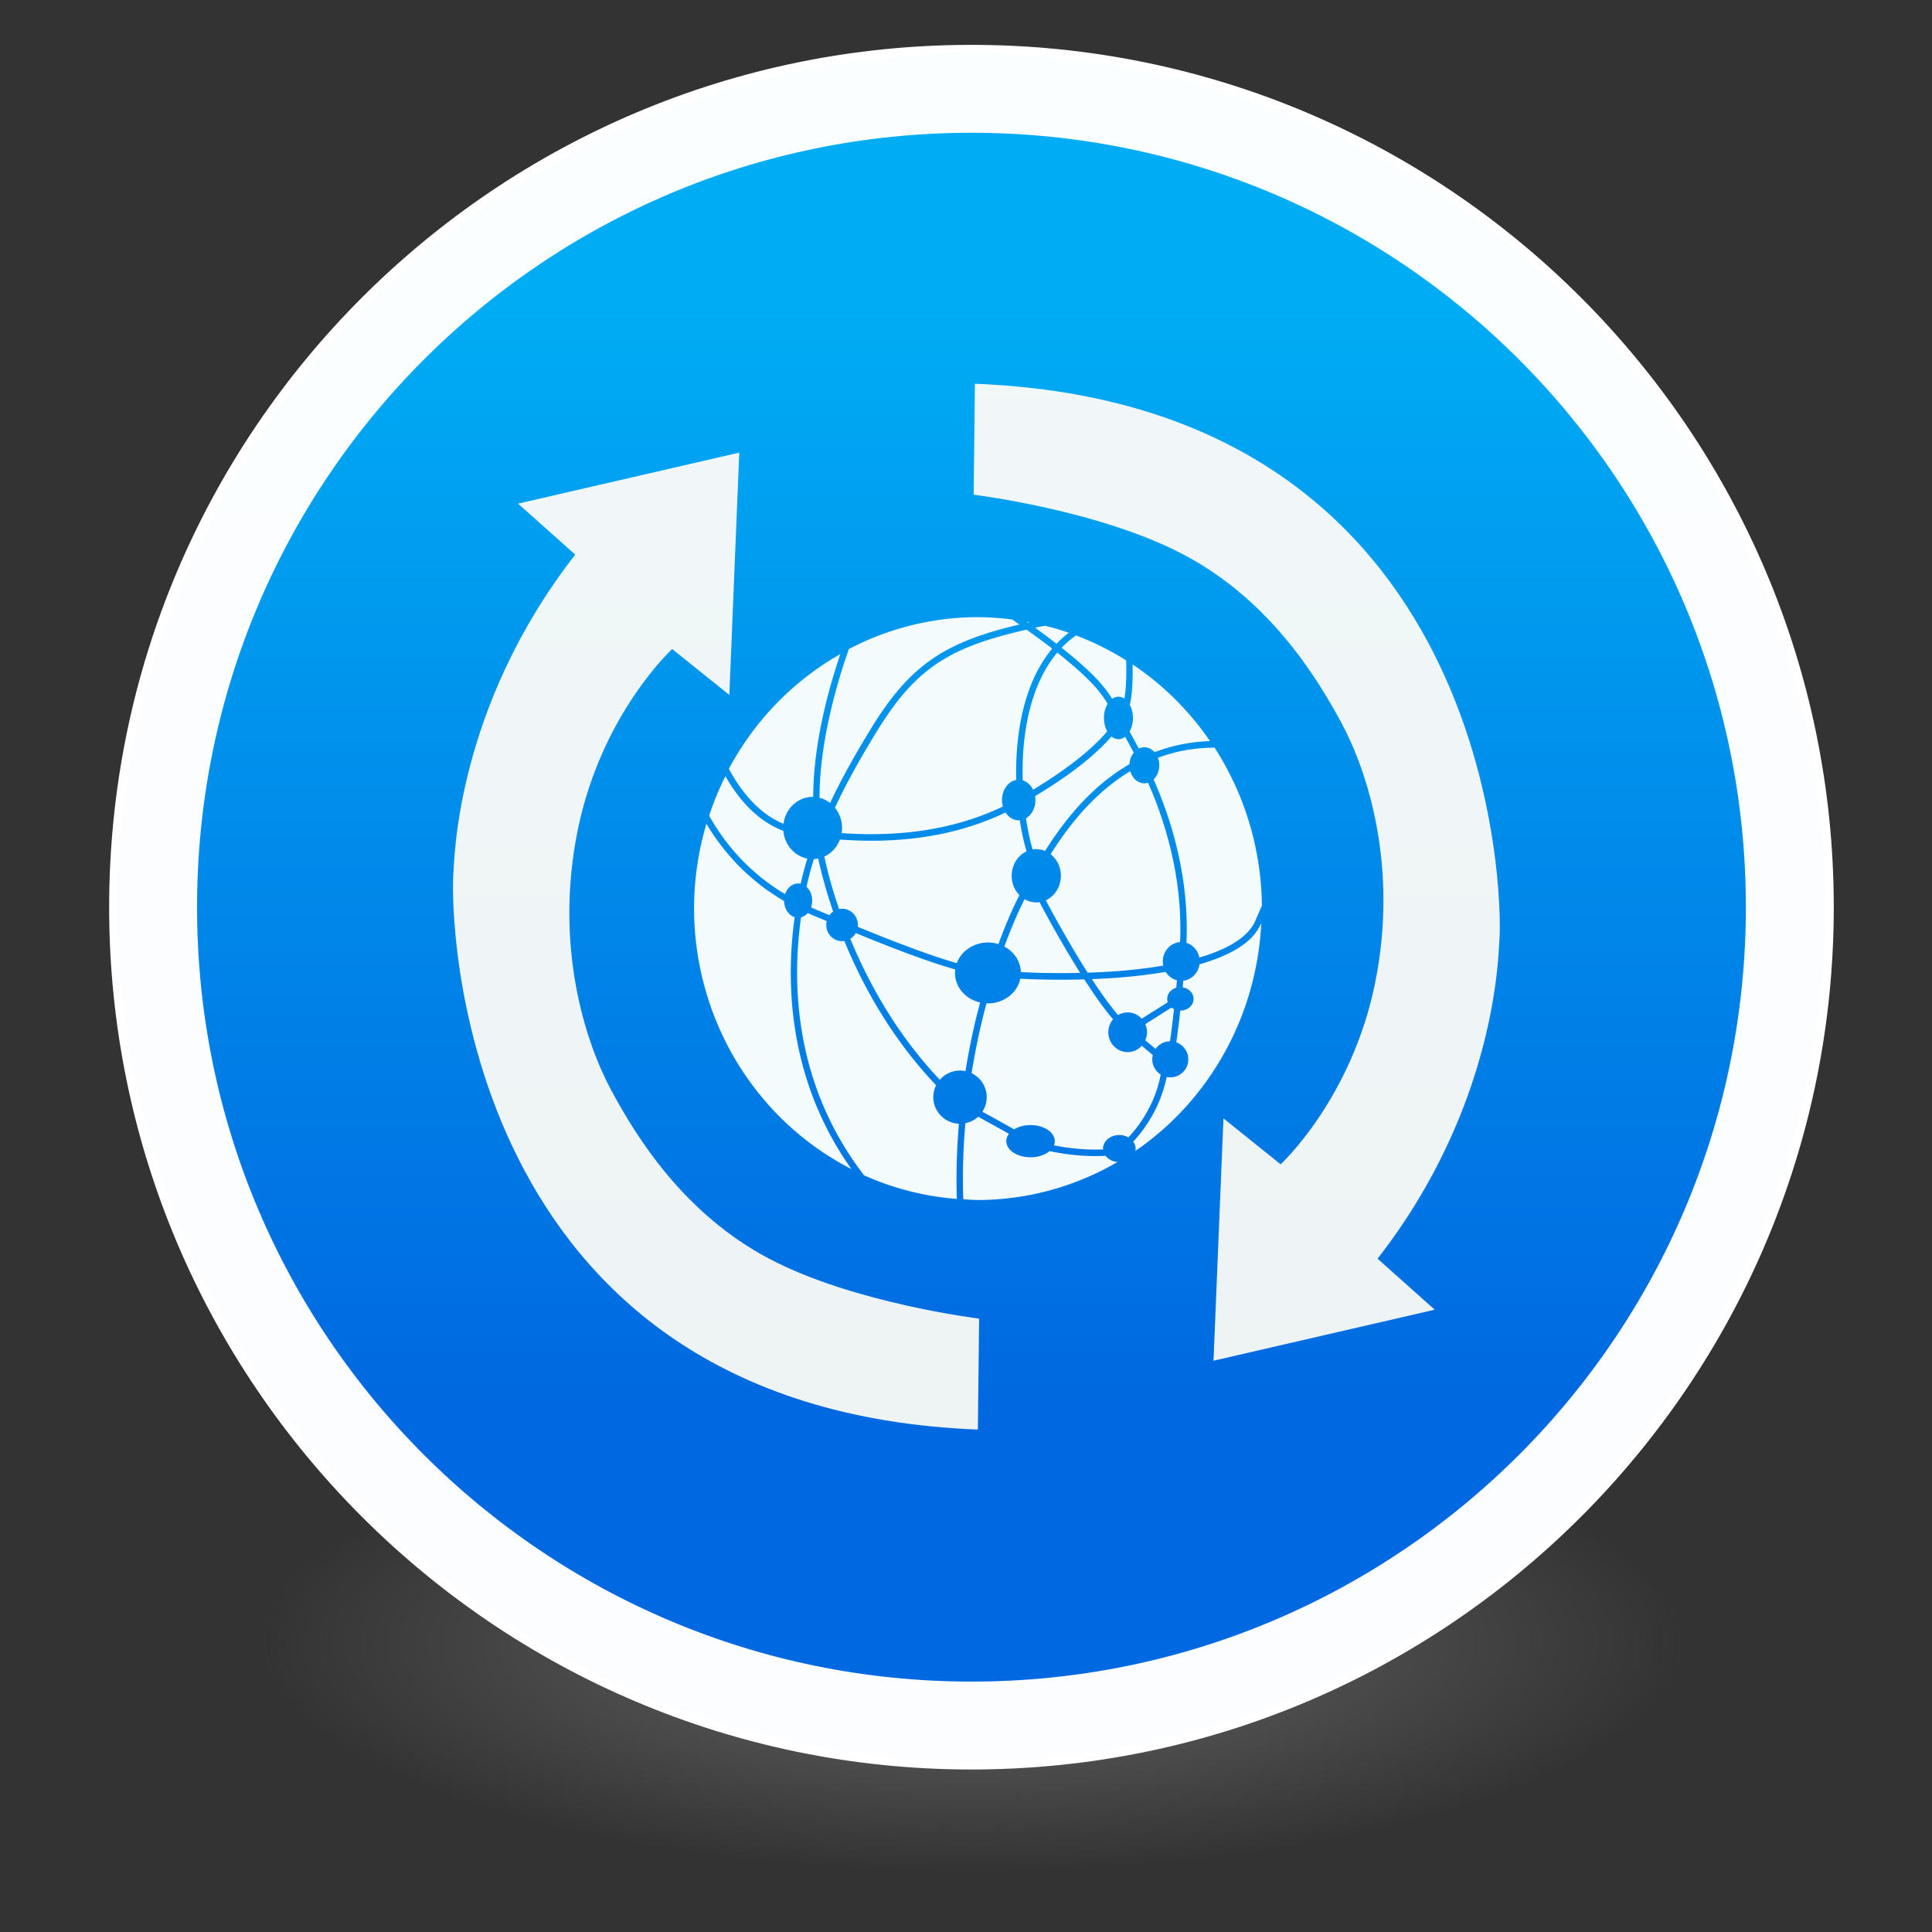 <?xml version="1.0" encoding="UTF-8" standalone="no"?>
<!-- Created with Inkscape (http://www.inkscape.org/) -->

<svg
   xmlns:dc="http://purl.org/dc/elements/1.1/"
   xmlns:cc="http://creativecommons.org/ns#"
   xmlns:rdf="http://www.w3.org/1999/02/22-rdf-syntax-ns#"
   xmlns:svg="http://www.w3.org/2000/svg"
   xmlns="http://www.w3.org/2000/svg"
   xmlns:xlink="http://www.w3.org/1999/xlink"
   xmlns:sodipodi="http://sodipodi.sourceforge.net/DTD/sodipodi-0.dtd"
   xmlns:inkscape="http://www.inkscape.org/namespaces/inkscape"
   id="svg4061"
   height="32"
   width="32"
   version="1.1"
   inkscape:version="0.92.0 unknown"
   sodipodi:docname="system-software-update.svg"
   viewBox="0 0 67.2 67.2">
  <rect x="0" y="0" width="67.2" height="67.2" fill="#333333" stroke="none"/>
  <sodipodi:namedview
     pagecolor="#ffffff"
     bordercolor="#666666"
     borderopacity="1"
     objecttolerance="10"
     gridtolerance="10"
     guidetolerance="10"
     inkscape:pageopacity="0"
     inkscape:pageshadow="2"
     inkscape:window-width="1378"
     inkscape:window-height="894"
     id="namedview40"
     showgrid="false"
     inkscape:zoom="6.9532167"
     inkscape:cx="-15.757532"
     inkscape:cy="22.140261"
     inkscape:window-x="602"
     inkscape:window-y="176"
     inkscape:window-maximized="0"
     inkscape:current-layer="g4206"
     scale-x="2.1" />
  <defs
     id="defs4063">
    <linearGradient
       inkscape:collect="always"
       id="linearGradient3361">
      <stop
         style="stop-color:#0068e0;stop-opacity:1;"
         offset="0"
         id="stop3363" />
      <stop
         style="stop-color:#00acf4;stop-opacity:1"
         offset="1"
         id="stop3365" />
    </linearGradient>
    <linearGradient
       id="linearGradient3026"
       y2="40.496"
       gradientUnits="userSpaceOnUse"
       x2="71.204"
       gradientTransform="matrix(1.617,0,0,1.617,-92.707,-21.06)"
       y1="15.369"
       x1="71.204"
       xlink:href="#linearGradient3361">
      <stop
         id="stop4808-4"
         stop-color="#fff"
         offset="0" />
      <stop
         id="stop4810-0"
         stop-color="#fff"
         stop-opacity=".235"
         offset=".424" />
      <stop
         id="stop4812-8"
         stop-color="#fff"
         stop-opacity=".157"
         offset=".821" />
      <stop
         id="stop4814-0"
         stop-color="#fff"
         stop-opacity=".392"
         offset="1" />
    </linearGradient>
    <radialGradient
       id="radialGradient3029"
       fx="4.459"
       fy="8.509"
       gradientUnits="userSpaceOnUse"
       cy="8.626"
       cx="15.026"
       gradientTransform="matrix(-3.4973e-8,1.885,-1.776,-5.4723e-8,39.14,-7.993)"
       r="20">
      <stop
         id="stop4170"
         stop-color="#c24251"
         offset="0" />
      <stop
         id="stop4172"
         stop-color="#c24251"
         offset=".262" />
      <stop
         id="stop4174"
         stop-color="#a63643"
         offset=".661" />
      <stop
         id="stop4176"
         stop-color="#a63643"
         offset="1" />
    </radialGradient>
    <radialGradient
       id="radialGradient3032"
       gradientUnits="userSpaceOnUse"
       cy="3.99"
       cx="23.896"
       gradientTransform="matrix(0,2.889,-3.813,0,39.213,-65.95)"
       r="20.397">
      <stop
         id="stop3244-9-33-7-0-9"
         stop-color="#fff"
         offset="0" />
      <stop
         id="stop3246-3-5-0-8-5"
         stop-color="#ddd"
         offset=".262" />
      <stop
         id="stop3248-1-7-8-8-1"
         stop-color="#abacae"
         offset=".661" />
      <stop
         id="stop3250-9-3-0-5-1"
         stop-color="#89898b"
         offset="1" />
    </radialGradient>
    <radialGradient
       id="radialGradient3035"
       gradientUnits="userSpaceOnUse"
       cy="186.17"
       cx="99.157"
       gradientTransform="matrix(0.271,0,0,0.088,-2.855,25.187)"
       r="62.769">
      <stop
         id="stop3822-2-6-3"
         stop-color="#3d3d3d"
         offset="0" />
      <stop
         id="stop3864-8-7-7"
         stop-color="#686868"
         stop-opacity=".498"
         offset=".5" />
      <stop
         id="stop3824-1-2-5"
         stop-color="#686868"
         stop-opacity="0"
         offset="1" />
    </radialGradient>
    <linearGradient
       id="linearGradient4433"
       y2="25.611"
       gradientUnits="userSpaceOnUse"
       x2="23.078"
       gradientTransform="matrix(1,0,0,1.052,0,-0.905)"
       y1="13.035"
       x1="22.759">
      <stop
         id="stop6305-1-0-2"
         stop-color="#fff"
         offset="0" />
      <stop
         id="stop6307-5-0-6"
         stop-color="#fff"
         stop-opacity="0"
         offset="1" />
    </linearGradient>
    <linearGradient
       inkscape:collect="always"
       xlink:href="#linearGradient3361"
       id="linearGradient3367"
       x1="25.017"
       y1="36"
       x2="25.017"
       y2="9.763"
       gradientUnits="userSpaceOnUse" />
    <linearGradient
       id="linearGradient4829">
      <stop
         style="stop-color:#f4fbfc;stop-opacity:1;"
         offset="0"
         id="stop4831" />
      <stop
         style="stop-color:#d6d6d6;stop-opacity:1;"
         offset="1"
         id="stop4833" />
    </linearGradient>
    <linearGradient
       gradientTransform="matrix(5.49,0,0,5.344,-954.391,-4606.166)"
       inkscape:collect="always"
       xlink:href="#linearGradient4829"
       id="linearGradient4506"
       x1="324.461"
       y1="1042.199"
       x2="324.461"
       y2="1301.242"
       gradientUnits="userSpaceOnUse" />
    <linearGradient
       gradientTransform="matrix(5.49,0,0,5.344,-954.391,-903.618)"
       inkscape:collect="always"
       xlink:href="#linearGradient4829"
       id="linearGradient4537"
       gradientUnits="userSpaceOnUse"
       x1="324.461"
       y1="1042.199"
       x2="324.461"
       y2="1301.242" />
    <linearGradient
       inkscape:collect="always"
       xlink:href="#linearGradient4829"
       id="linearGradient3966"
       gradientUnits="userSpaceOnUse"
       gradientTransform="matrix(5.49,0,0,5.344,-954.391,-4606.166)"
       x1="324.461"
       y1="1042.199"
       x2="324.461"
       y2="1301.242" />
    <linearGradient
       inkscape:collect="always"
       xlink:href="#linearGradient4829"
       id="linearGradient3968"
       gradientUnits="userSpaceOnUse"
       gradientTransform="matrix(5.49,0,0,5.344,-954.391,-4606.166)"
       x1="324.461"
       y1="1042.199"
       x2="324.461"
       y2="1301.242" />
  </defs>
  <g
     id="g4206"
     transform="translate(0,-19.2)">
    <g
       id="g3853"
       transform="matrix(1.456,0,0,1.456,-1.154,15.81)">
      <path
         style="fill:url(#radialGradient3035)"
         inkscape:connector-curvature="0"
         d="m 41,41.5 a 17,5.5 0 0 1 -34,0 17,5.5 0 1 1 34,0 z"
         id="path3818-0-5" />
      <path
         inkscape:connector-curvature="0"
         d="M 24,3.5 C 12.689,3.5 3.5,12.689 3.5,24 3.5,35.311 12.689,44.5 24,44.5 35.311,44.5 44.5,35.311 44.5,24 44.5,12.689 35.311,3.5 24,3.5 Z"
         style="color:#000000;fill:url(#radialGradient3032)"
         id="path2555-7-2" />
      <path
         inkscape:connector-curvature="0"
         d="M 24,3.5 C 12.689,3.5 3.5,12.689 3.5,24 3.5,35.311 12.689,44.5 24,44.5 35.311,44.5 44.5,35.311 44.5,24 44.5,12.689 35.311,3.5 24,3.5 Z"
         style="color:#000000;fill:url(#linearGradient3367);fill-opacity:1"
         id="path2555-7-65" />
      <path
         inkscape:connector-curvature="0"
         d="M 43.5,24 C 43.5,34.77 34.77,43.5 24,43.5 13.23,43.5 4.5,34.77 4.5,24 4.5,13.23 13.23,4.5 24,4.5 34.77,4.5 43.5,13.23 43.5,24 Z"
         style="color:#000000;opacity:1;fill:none;stroke:#ffffff;stroke-width:2;stroke-linecap:round;stroke-linejoin:round;stroke-miterlimit:4;stroke-dasharray:none;stroke-opacity:0.982"
         id="path4176" />
      <g
         id="g3840">
        <path
           id="path2555-7-1-7"
           style="color:#000000;opacity:1;fill:none;fill-opacity:1;stroke:#ffffff;stroke-width:0.2;stroke-linecap:round;stroke-linejoin:round;stroke-miterlimit:4;stroke-dasharray:none;stroke-opacity:1"
           d="m 24,3.5 c -11.311,0 -20.5,9.189 -20.5,20.5 0,11.311 9.189,20.5 20.5,20.5 11.311,0 20.5,-9.189 20.5,-20.5 0,-11.311 -9.189,-20.5 -20.5,-20.5 z"
           inkscape:connector-curvature="0" />
      </g>
      <g
         style="fill:none;stroke:#000000;stroke-linecap:round;stroke-linejoin:round"
         transform="matrix(1,0,0,1,-1.002,-0.005)"
         id="g4317" />
      <g
         style="fill:url(#linearGradient4506);fill-opacity:1"
         transform="matrix(0.152,0,0,0.156,-25.169,-158.919)"
         id="g4495">
        <path
           style="fill:url(#linearGradient3966);fill-opacity:1;fill-rule:evenodd;stroke:none;stroke-width:1px;stroke-linecap:butt;stroke-linejoin:miter;stroke-opacity:1"
           d="m 324.023,1092.401 c 82.031,3.125 83.008,78.906 82.422,85.352 -0.178,1.955 -0.391,25.195 -19.141,48.633 l 8.984,7.812 -34.766,7.812 1.562,-37.109 8.984,7.031 c 0,0 11.133,-9.961 14.844,-27.734 3.711,-17.773 -1.172,-32.422 -5.273,-39.844 -4.102,-7.422 -11.523,-18.945 -24.805,-25.781 -13.281,-6.836 -33.008,-9.18 -33.008,-9.18 z"
           id="path4385"
           inkscape:connector-curvature="0"
           sodipodi:nodetypes="cscccccssscc" />
        <path
           style="fill:url(#linearGradient3968);fill-opacity:1;fill-rule:evenodd;stroke:none;stroke-width:1px;stroke-linecap:butt;stroke-linejoin:miter;stroke-opacity:1"
           d="m 324.487,1252.557 c -82.031,-3.125 -83.008,-78.906 -82.422,-85.352 0.178,-1.955 0.391,-25.195 19.141,-48.633 l -8.984,-7.812 34.766,-7.812 -1.562,37.109 -8.984,-7.031 c 0,0 -11.133,9.961 -14.844,27.734 -3.711,17.773 1.172,32.422 5.273,39.844 4.102,7.422 11.523,18.945 24.805,25.781 13.281,6.836 33.008,9.18 33.008,9.18 z"
           id="path4385-5"
           inkscape:connector-curvature="0"
           sodipodi:nodetypes="cscccccssscc" />
        <path
           inkscape:connector-curvature="0"
           style="opacity:1;fill:url(#linearGradient4537);fill-opacity:1;stroke:none;stroke-width:9;stroke-miterlimit:4;stroke-dasharray:none;stroke-opacity:1"
           d="m 324.512,275.781 a 44.629,44.629 0 0 0 -20.295,4.885 c -1.666,4.587 -4.61,13.913 -4.617,22.775 a 4.627,4.765 0 0 1 1.664,0.799 c 1.314,-2.743 3.332,-6.489 6.516,-11.537 4.033,-6.393 7.842,-10.108 13.35,-12.639 2.784,-1.279 5.996,-2.261 9.887,-3.158 -0.351,-0.242 -0.764,-0.514 -1.131,-0.764 a 44.629,44.629 0 0 0 -5.373,-0.361 z m 7.65,0.705 c 0.058,0.041 0.131,0.089 0.189,0.129 0.089,-0.019 0.198,-0.037 0.287,-0.057 a 44.629,44.629 0 0 0 -0.477,-0.072 z m 2.883,0.609 c -0.506,0.102 -1.079,0.204 -1.564,0.307 1.252,0.884 2.368,1.7 3.375,2.461 0.591,-0.61 1.234,-1.173 1.924,-1.693 a 44.629,44.629 0 0 0 -3.734,-1.074 z m -2.902,0.598 c -4.253,0.944 -7.7,1.953 -10.596,3.283 -5.332,2.45 -8.945,5.961 -12.92,12.264 -3.292,5.218 -5.313,9.01 -6.6,11.732 a 4.627,4.765 0 0 1 1.117,3.096 4.627,4.765 0 0 1 -0.068,0.785 c 7.532,0.519 16.738,-0.037 25.344,-4.076 a 2.624,3.107 0 0 1 -0.141,-0.99 2.624,3.107 0 0 1 2.244,-3.072 c -0.038,-1.598 -0.007,-3.238 0.131,-4.895 0.462,-5.532 2.034,-11.166 5.514,-15.217 -1.171,-0.883 -2.515,-1.854 -4.025,-2.91 z m 7.768,0.889 c -0.821,0.562 -1.573,1.195 -2.256,1.891 2.77,2.137 4.629,3.812 5.902,5.193 0.925,1.003 1.553,1.857 2.035,2.631 a 2.279,3.246 0 0 1 0.986,-0.322 2.279,3.246 0 0 1 0.943,0.293 c 0.186,-1.129 0.279,-2.519 0.295,-3.777 0.011,-0.809 -0.006,-1.501 -0.023,-2.09 a 44.629,44.629 0 0 0 -7.883,-3.818 z m -2.945,2.629 c -3.323,3.843 -4.861,9.265 -5.314,14.693 -0.137,1.642 -0.161,3.276 -0.117,4.869 a 2.624,3.107 0 0 1 1.629,1.439 c 6.056,-3.562 9.611,-6.606 11.656,-8.938 a 2.279,3.246 0 0 1 -0.518,-2.057 2.279,3.246 0 0 1 0.578,-2.156 c -0.469,-0.788 -1.079,-1.649 -2.059,-2.711 -1.232,-1.336 -3.074,-2.998 -5.855,-5.141 z m -34.09,0.225 a 44.629,44.629 0 0 0 -17.525,17.57 c 1.492,2.712 4.307,6.727 8.588,8.424 a 4.627,4.765 0 0 1 4.58,-4.125 4.627,4.765 0 0 1 0.086,0.004 c 0.025,-8.368 2.555,-16.969 4.271,-21.873 z m 45.924,1.58 c 0.009,0.482 0.023,0.911 0.016,1.486 -0.02,1.57 -0.11,3.338 -0.447,4.707 a 2.279,3.246 0 0 1 0.49,2.01 2.279,3.246 0 0 1 -0.531,2.084 c 0.418,0.722 0.917,1.606 1.455,2.605 a 2.348,2.762 0 0 1 0.871,-0.201 2.348,2.762 0 0 1 1.607,0.754 c 2.612,-0.972 5.499,-1.592 8.689,-1.693 v -0.002 c 0.007,-2.2e-4 0.014,2.2e-4 0.021,0 a 44.629,44.629 0 0 0 -12.172,-11.75 z m -3.32,11.045 c -2.174,2.449 -5.86,5.542 -12.002,9.131 a 2.624,3.107 0 0 1 0.051,0.596 2.624,3.107 0 0 1 -1.482,2.795 c 0.279,1.829 0.646,3.443 1.051,4.779 a 3.867,4.074 0 0 1 0.57,-0.047 3.867,4.074 0 0 1 1.379,0.271 c 1.901,-2.936 4.418,-6.321 7.736,-9.297 1.641,-1.472 3.484,-2.835 5.531,-3.99 a 2.348,2.762 0 0 1 0.67,-1.766 c -0.5,-0.932 -0.954,-1.726 -1.359,-2.43 a 2.279,3.246 0 0 1 -1.045,0.361 2.279,3.246 0 0 1 -1.1,-0.404 z m 16.205,1.701 c -3.286,0.02 -6.246,0.587 -8.9,1.555 a 2.348,2.762 0 0 1 0.217,1.154 2.348,2.762 0 0 1 -0.893,2.166 c 0.484,1.078 0.969,2.208 1.436,3.428 2.24,5.852 4.101,13.288 3.721,21.596 a 2.9,2.969 0 0 1 2.027,2.246 c 0.386,-0.111 0.772,-0.222 1.141,-0.342 3.878,-1.262 6.687,-3.036 7.664,-5.301 0.368,-0.852 0.695,-1.564 1.029,-2.299 a 44.629,44.629 0 0 0 -7.441,-24.203 z m -13.248,3.607 c -1.829,1.074 -3.488,2.32 -4.986,3.664 -3.213,2.881 -5.661,6.168 -7.529,9.049 a 3.867,4.074 0 0 1 1.613,3.307 3.867,4.074 0 0 1 -2.369,3.75 c 0.869,1.601 2.191,3.991 4.119,7.178 0.78,1.289 1.612,2.614 2.461,3.91 1.634,-0.054 3.28,-0.128 4.922,-0.256 2.377,-0.185 4.724,-0.462 6.957,-0.828 a 2.9,2.969 0 0 1 -0.07,-0.635 2.9,2.969 0 0 1 2.713,-2.961 c 0.358,-8.104 -1.457,-15.375 -3.656,-21.119 -0.447,-1.169 -0.911,-2.251 -1.373,-3.285 a 2.348,2.762 0 0 1 -0.584,0.09 2.348,2.762 0 0 1 -2.217,-1.863 z m -63.627,0.76 a 44.629,44.629 0 0 0 -2.557,6.066 c 3.524,6.073 8.022,9.726 11.939,12.004 a 2.21,2.624 0 0 1 2.047,-1.637 2.21,2.624 0 0 1 0.398,0.045 c 0.396,-1.704 0.765,-2.966 1.051,-3.855 a 4.627,4.765 0 0 1 -3.773,-4.256 c -4.475,-1.603 -7.434,-5.481 -9.105,-8.367 z m 44.021,5.562 c -8.891,4.171 -18.348,4.7 -26.021,4.146 a 4.627,4.765 0 0 1 -2.457,2.6 c 0.384,1.761 1.073,4.495 2.316,8.039 a 2.486,2.486 0 0 1 0.477,-0.047 2.486,2.486 0 0 1 2.486,2.484 2.486,2.486 0 0 1 -0.019,0.293 c 4.902,1.962 10.843,4.241 15.564,5.557 a 5.179,4.661 0 0 1 4.895,-3.156 5.179,4.661 0 0 1 1.646,0.246 c 1.207,-3.208 2.37,-5.763 3.307,-7.498 a 3.867,4.074 0 0 1 -1.225,-2.967 3.867,4.074 0 0 1 2.342,-3.738 c -0.418,-1.356 -0.786,-2.964 -1.068,-4.764 a 2.624,3.107 0 0 1 -0.168,0.008 2.624,3.107 0 0 1 -2.074,-1.203 z m -47.006,1.736 a 44.629,44.629 0 0 0 -1.941,12.982 44.629,44.629 0 0 0 24.729,39.889 c -10.09,-13.853 -10.304,-28.888 -8.918,-38.574 a 2.21,2.624 0 0 1 -1.662,-2.473 c -3.95,-2.243 -8.546,-5.851 -12.207,-11.824 z m 17.572,5.314 a 4.627,4.765 0 0 1 -0.682,0.084 c -0.298,0.901 -0.705,2.272 -1.158,4.258 a 2.21,2.624 0 0 1 0.893,2.102 2.21,2.624 0 0 1 -0.184,1.041 c 0.314,0.134 0.653,0.288 0.943,0.404 0.504,0.201 1.319,0.534 1.951,0.791 a 2.486,2.486 0 0 1 0.584,-0.559 c -1.251,-3.554 -1.943,-6.286 -2.348,-8.121 z m 32.432,6.229 c -0.892,1.679 -2.016,4.165 -3.18,7.26 a 5.179,4.661 0 0 1 2.596,3.904 c 2.804,0.147 5.989,0.202 9.322,0.125 -0.734,-1.141 -1.456,-2.297 -2.139,-3.426 -2.017,-3.333 -3.392,-5.826 -4.252,-7.412 a 3.867,4.074 0 0 1 -0.51,0.041 3.867,4.074 0 0 1 -1.838,-0.492 z m -34.074,2.123 a 2.21,2.624 0 0 1 -1.059,0.656 c -1.434,9.873 -1.189,25.453 9.9,39.506 a 44.629,44.629 0 0 0 14.59,3.617 c -0.13,-3.955 -7e-5,-7.811 0.324,-11.512 a 4.199,4.077 0 0 1 -4.029,-4.068 4.199,4.077 0 0 1 0.449,-1.824 C 310.88,340.254 306.365,332.164 303.5,325.373 a 2.486,2.486 0 0 1 -0.355,0.027 2.486,2.486 0 0 1 -2.486,-2.486 2.486,2.486 0 0 1 0.074,-0.588 c -0.61,-0.248 -1.407,-0.573 -1.895,-0.768 -0.333,-0.133 -0.72,-0.308 -1.084,-0.465 z m 71.275,1.529 c -0.006,0.014 -0.01,0.024 -0.016,0.037 -1.171,2.716 -4.27,4.554 -8.271,5.855 -0.461,0.15 -0.937,0.292 -1.422,0.428 a 2.9,2.969 0 0 1 -2.547,2.512 c -0.032,0.325 -0.065,0.71 -0.096,1.02 a 2.072,1.795 0 0 1 1.709,1.766 2.072,1.795 0 0 1 -2.07,1.795 2.072,1.795 0 0 1 -0.021,-0.002 c -0.226,1.97 -0.439,3.65 -0.625,4.857 a 2.831,2.762 0 0 1 1.889,2.602 2.831,2.762 0 0 1 -2.832,2.764 2.831,2.762 0 0 1 -0.566,-0.057 c -0.513,2.447 -1.836,6.28 -5.254,9.904 a 2.555,2.072 0 0 1 0.365,1.062 2.555,2.072 0 0 1 -0.041,0.367 44.629,44.629 0 0 0 19.799,-34.91 z m -63.734,1.535 a 2.486,2.486 0 0 1 -0.859,0.879 c 2.803,6.63 7.209,14.527 14.068,21.592 a 4.199,4.077 0 0 1 3.176,-1.414 4.199,4.077 0 0 1 0.859,0.088 c 0.499,-2.978 1.092,-5.82 1.756,-8.461 0.177,-0.706 0.366,-1.37 0.551,-2.049 a 5.179,4.661 0 0 1 -3.955,-4.523 5.179,4.661 0 0 1 0.039,-0.537 c -4.795,-1.332 -10.737,-3.612 -15.635,-5.574 z m 48.711,5.941 c -2.333,0.391 -4.787,0.676 -7.264,0.869 -1.45,0.113 -2.901,0.188 -4.342,0.244 1.404,2.092 2.822,4.028 4.115,5.506 a 3.038,3.038 0 0 1 1.514,-0.408 3.038,3.038 0 0 1 2.215,0.963 l 4.09,-2.52 a 2.072,1.795 0 0 1 -0.09,-0.514 2.072,1.795 0 0 1 1.424,-1.703 c 0.035,-0.345 0.072,-0.78 0.107,-1.145 a 2.9,2.969 0 0 1 -1.77,-1.293 z m -22.852,1.047 a 5.179,4.661 0 0 1 -5.084,3.783 5.179,4.661 0 0 1 -0.223,-0.01 c -0.196,0.715 -0.395,1.418 -0.582,2.164 -0.669,2.662 -1.264,5.534 -1.764,8.541 a 4.199,4.077 0 0 1 2.377,3.668 4.199,4.077 0 0 1 -0.686,2.225 c 2.244,1.197 3.936,2.113 4.986,2.705 a 3.809,2.466 0 0 1 2.584,-0.658 3.809,2.466 0 0 1 3.809,2.467 3.809,2.466 0 0 1 -0.135,0.637 c 2.067,0.398 4.786,0.748 7.73,0.623 a 2.555,2.072 0 0 1 -0.006,-0.125 2.555,2.072 0 0 1 2.555,-2.072 2.555,2.072 0 0 1 1.436,0.357 c 3.404,-3.582 4.629,-7.33 5.074,-9.621 a 2.831,2.762 0 0 1 -1.33,-2.338 2.831,2.762 0 0 1 0.084,-0.656 L 350.25,341.418 a 3.038,3.038 0 0 1 -2.221,0.971 3.038,3.038 0 0 1 -3.039,-3.039 3.038,3.038 0 0 1 0.744,-1.988 c -1.463,-1.662 -3.014,-3.82 -4.523,-6.113 -3.599,0.106 -7.041,0.057 -10.057,-0.102 z m 23.766,4.418 -4.123,2.541 a 3.038,3.038 0 0 1 0.271,1.244 3.038,3.038 0 0 1 -0.264,1.23 l 1.611,1.32 a 2.831,2.762 0 0 1 2.266,-1.168 c 0.186,-1.211 0.403,-2.912 0.633,-4.922 a 2.072,1.795 0 0 1 -0.395,-0.246 z m -30.396,16.723 a 4.199,4.077 0 0 1 -2.004,0.996 c -0.334,3.74 -0.466,7.641 -0.33,11.641 a 44.629,44.629 0 0 0 2.322,0.115 44.629,44.629 0 0 0 21.918,-5.816 2.555,2.072 0 0 1 -1.875,-0.955 c -3.396,0.185 -6.533,-0.25 -8.801,-0.715 a 3.809,2.466 0 0 1 -2.99,0.943 3.809,2.466 0 0 1 -3.809,-2.465 3.809,2.466 0 0 1 0.418,-1.119 c -1.056,-0.591 -2.713,-1.486 -4.85,-2.625 z"
           transform="translate(0,852.362)"
           id="path4492" />
      </g>
    </g>
  </g>
</svg>
